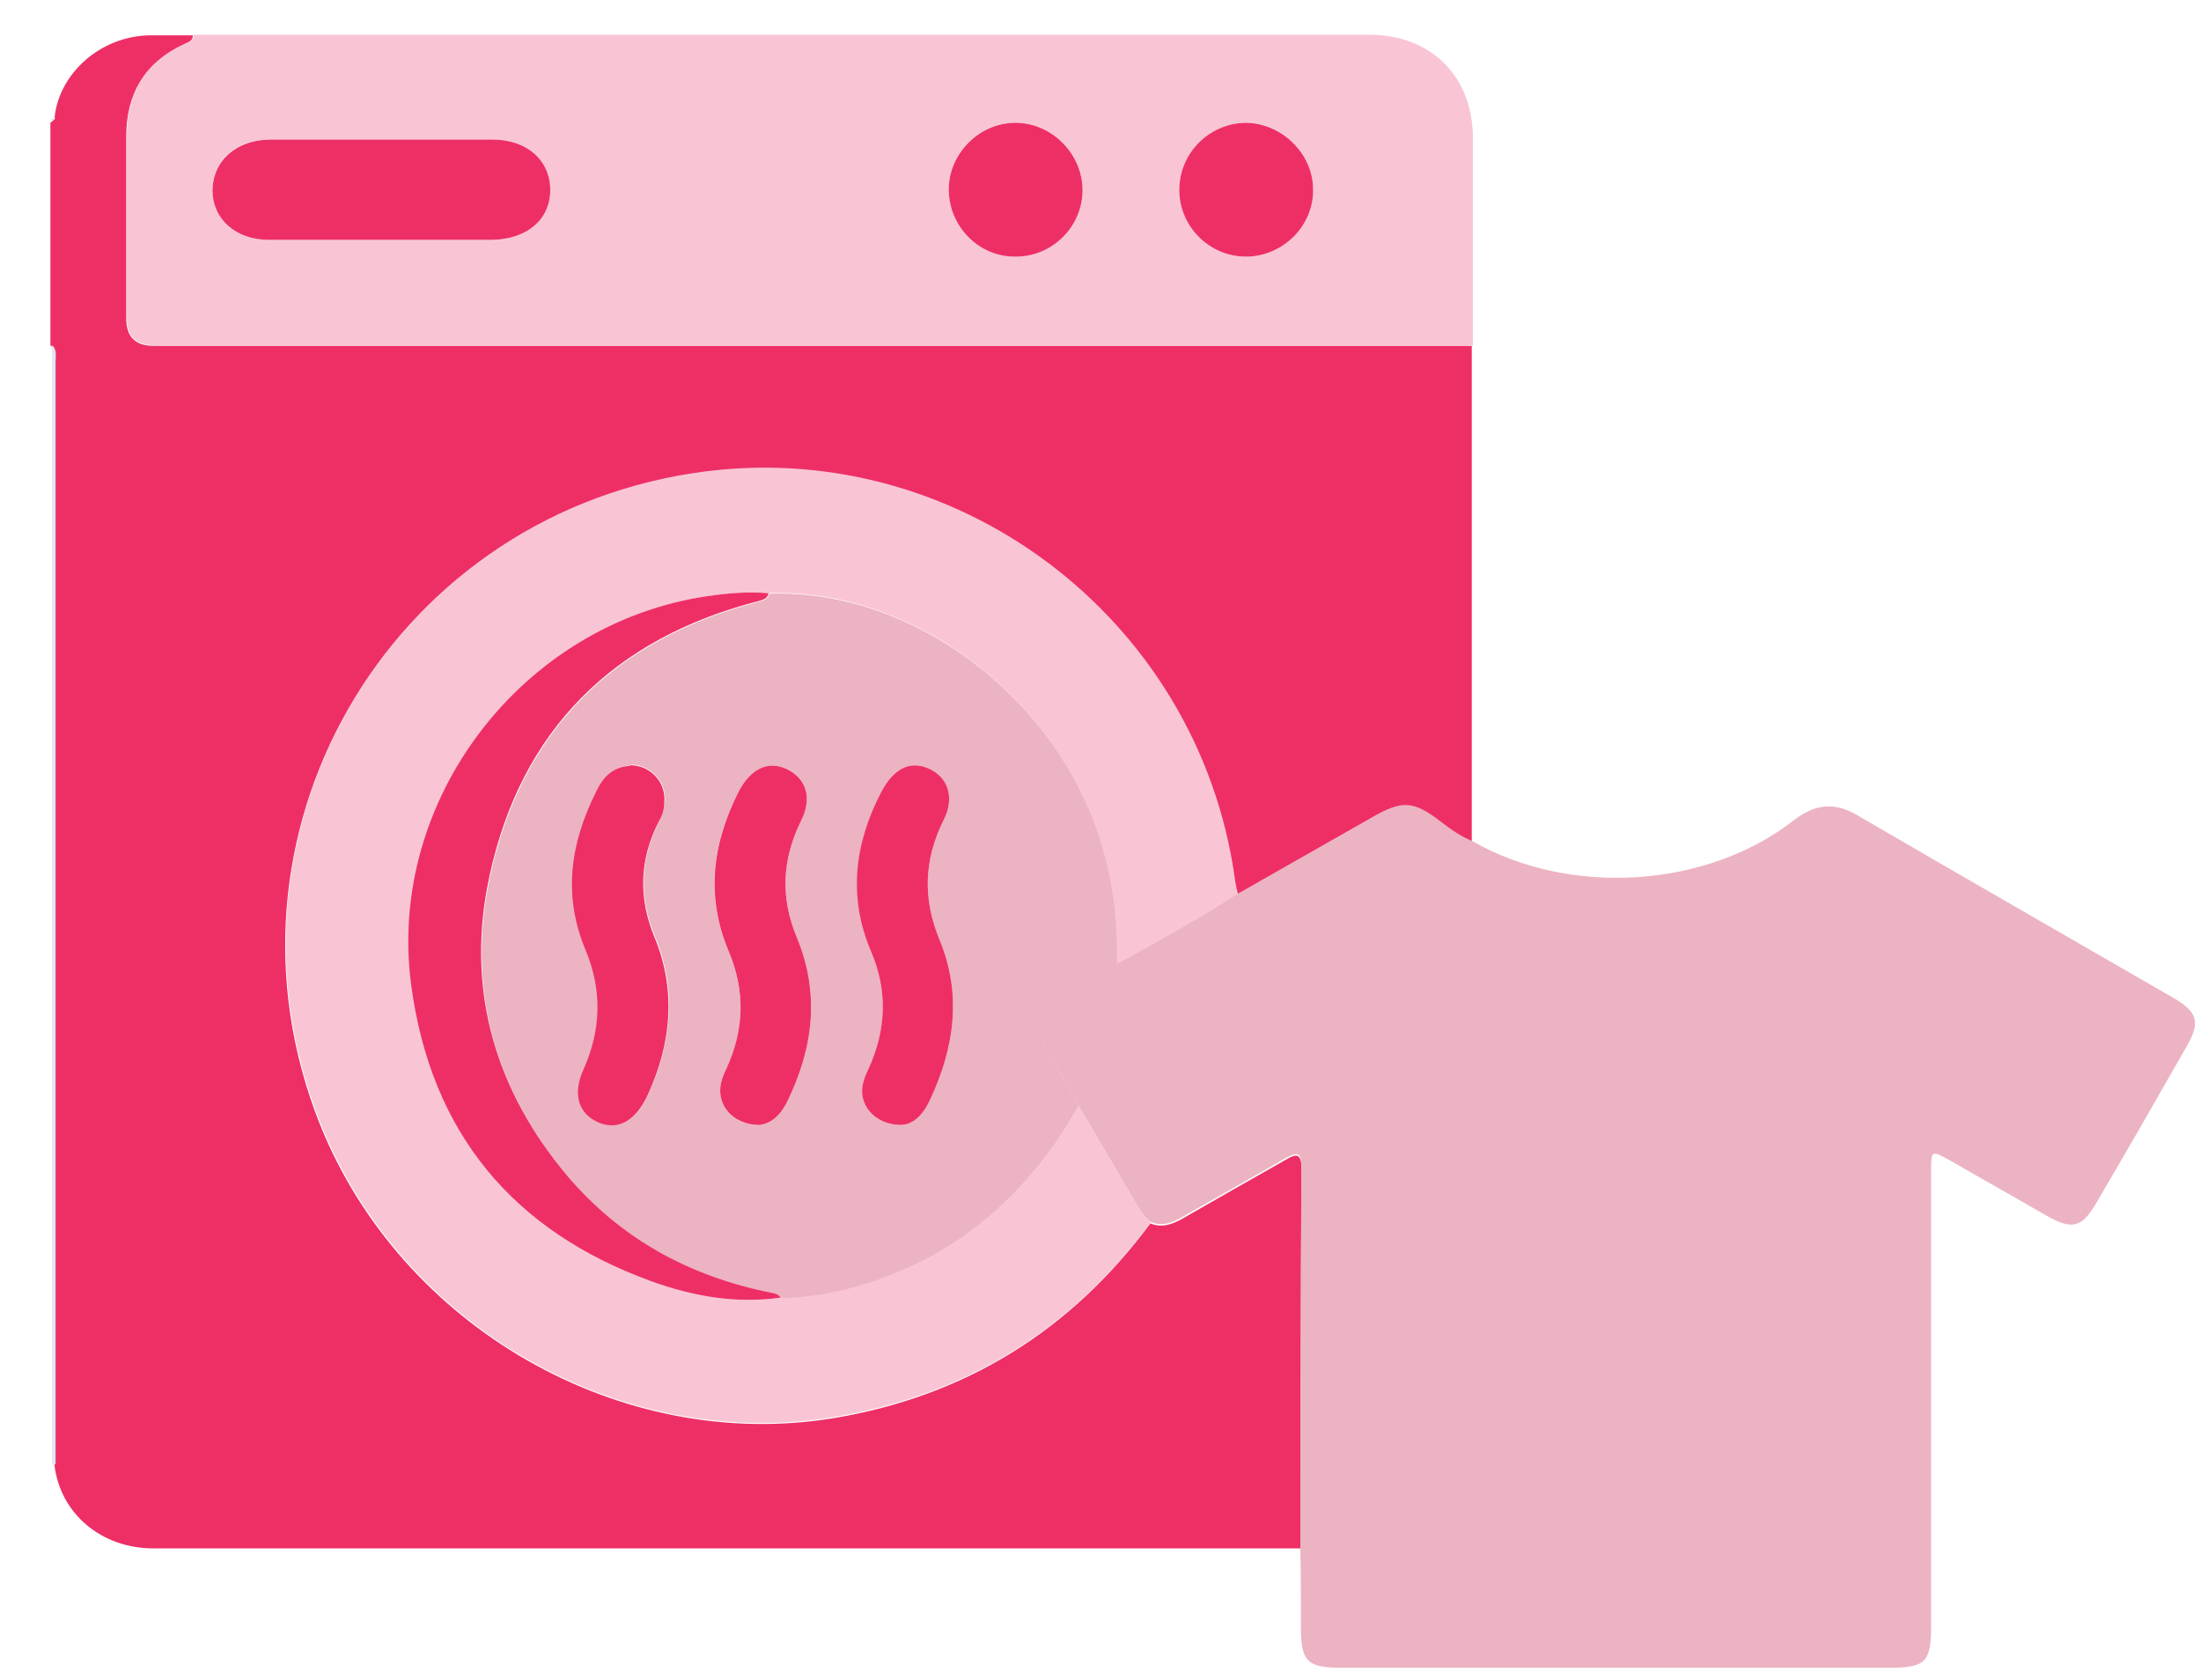 <svg width="38" height="29" viewBox="0 0 38 29" fill="none" xmlns="http://www.w3.org/2000/svg">
<path d="M22.45 26.73C15.85 26.73 9.25 26.73 2.65 26.73C1.75 26.73 1.04 26.13 0.94 25.29C0.94 25.27 0.94 25.24 0.94 25.22C0.94 18.9 0.94 12.58 0.94 6.26C0.94 6.16 0.97 6.04 0.87 5.96C0.87 4.68 0.87 3.4 0.87 2.12C0.89 2.1 0.92 2.07 0.94 2.05C1.01 1.27 1.73 0.63 2.57 0.61C2.82 0.61 3.07 0.61 3.33 0.61C3.33 0.72 3.24 0.73 3.17 0.77C2.5 1.08 2.18 1.62 2.18 2.35C2.18 3.4 2.18 4.45 2.18 5.5C2.18 5.813 2.337 5.97 2.65 5.97C10.07 5.97 17.48 5.97 24.9 5.97C25.07 5.97 25.24 5.97 25.41 5.97C25.41 8.82 25.41 11.68 25.41 14.53C25.21 14.45 25.03 14.32 24.86 14.19C24.39 13.83 24.2 13.82 23.68 14.12C22.91 14.56 22.13 15 21.36 15.44C21.34 15.36 21.32 15.28 21.31 15.19C20.68 10.66 16.44 7.49 11.94 8.19C6.66 9.01 3.55 14.44 5.52 19.4C6.92 22.91 10.72 25.09 14.4 24.48C16.67 24.1 18.49 22.97 19.86 21.12C20.06 21.2 20.23 21.14 20.41 21.04C21 20.7 21.6 20.36 22.2 20.02C22.38 19.91 22.47 19.91 22.47 20.17C22.46 22.36 22.46 24.56 22.45 26.75V26.73Z" fill="#EE2F66"/>
<path d="M0.89 5.95C0.99 6.03 0.96 6.15 0.96 6.25C0.96 12.57 0.96 18.89 0.96 25.21C0.96 25.23 0.96 25.26 0.96 25.28C0.94 25.28 0.92 25.28 0.9 25.28V5.95H0.89Z" fill="#E1E6EF"/>
<path d="M0.96 2.04C0.96 2.04 0.91 2.09 0.89 2.11C0.89 2.09 0.89 2.06 0.89 2.04C0.91 2.04 0.94 2.04 0.96 2.04Z" fill="#E1E6EF"/>
<path d="M21.37 15.43C22.14 14.99 22.92 14.55 23.69 14.11C24.21 13.81 24.4 13.82 24.87 14.18C25.04 14.31 25.22 14.44 25.42 14.52C27.09 15.48 29.46 15.34 30.97 14.16C31.33 13.88 31.67 13.84 32.06 14.07C33.88 15.13 35.71 16.18 37.53 17.23C37.94 17.47 37.99 17.65 37.76 18.05C37.24 18.96 36.72 19.87 36.19 20.77C35.94 21.2 35.77 21.23 35.34 20.99C34.79 20.67 34.23 20.36 33.68 20.04C33.34 19.85 33.34 19.85 33.34 20.23C33.34 22.85 33.34 25.46 33.34 28.08C33.34 28.69 33.24 28.79 32.63 28.79C29.47 28.79 26.31 28.79 23.15 28.79C22.57 28.79 22.46 28.68 22.46 28.09C22.46 27.63 22.46 27.17 22.45 26.72C22.45 24.53 22.45 22.33 22.47 20.14C22.47 19.88 22.39 19.89 22.2 19.99C21.61 20.33 21.01 20.67 20.41 21.01C20.24 21.11 20.06 21.18 19.86 21.09C19.73 20.99 19.66 20.85 19.58 20.72C19.26 20.17 18.93 19.62 18.61 19.07C18.41 18.71 18.21 18.36 18.01 18C17.82 17.65 17.86 17.46 18.21 17.25C18.56 17.04 18.91 16.83 19.26 16.63C19.97 16.24 20.68 15.85 21.36 15.41L21.37 15.43Z" fill="#ECB3C2"/>
<path d="M25.42 5.96C25.25 5.96 25.08 5.96 24.91 5.96C17.49 5.96 10.08 5.96 2.66 5.96C2.347 5.96 2.19 5.803 2.19 5.49C2.19 4.44 2.19 3.39 2.19 2.34C2.19 1.61 2.51 1.07 3.18 0.76C3.26 0.72 3.35 0.71 3.34 0.6C6.95 0.6 10.55 0.6 14.16 0.6C17.32 0.6 20.48 0.6 23.64 0.6C24.71 0.6 25.43 1.32 25.43 2.39C25.43 3.58 25.43 4.78 25.43 5.97L25.42 5.96ZM6.59 4.14C7.23 4.14 7.87 4.14 8.5 4.14C9.1 4.14 9.5 3.79 9.5 3.28C9.5 2.77 9.1 2.41 8.51 2.41C7.22 2.41 5.93 2.41 4.65 2.41C4.06 2.41 3.66 2.78 3.67 3.29C3.67 3.78 4.08 4.13 4.64 4.14C5.29 4.14 5.94 4.14 6.59 4.14ZM17.52 4.43C18.15 4.43 18.68 3.93 18.69 3.3C18.7 2.66 18.17 2.12 17.53 2.12C16.91 2.12 16.38 2.65 16.38 3.27C16.38 3.9 16.89 4.42 17.52 4.43ZM21.51 4.43C22.14 4.43 22.66 3.91 22.67 3.29C22.67 2.66 22.13 2.11 21.5 2.12C20.88 2.12 20.36 2.66 20.36 3.28C20.36 3.91 20.88 4.43 21.51 4.43Z" fill="#F9C5D5"/>
<path d="M21.37 15.43C20.69 15.87 19.98 16.26 19.27 16.65C19.28 15.92 19.2 15.21 18.99 14.51C18.21 12 15.73 10.15 13.27 10.24C12.92 10.21 12.58 10.24 12.23 10.29C9.01 10.76 6.68 13.83 7.11 17.01C7.45 19.55 8.87 21.25 11.26 22.12C11.97 22.38 12.72 22.51 13.49 22.4C14.22 22.38 14.92 22.2 15.59 21.91C16.94 21.33 17.91 20.35 18.62 19.08C18.94 19.63 19.27 20.18 19.59 20.73C19.67 20.86 19.74 21.01 19.87 21.1C18.5 22.95 16.68 24.08 14.41 24.46C10.73 25.08 6.93 22.9 5.53 19.38C3.56 14.42 6.68 8.99 11.95 8.17C16.45 7.47 20.69 10.64 21.32 15.17C21.33 15.25 21.35 15.34 21.37 15.42V15.43Z" fill="#F9C5D5"/>
<path d="M18.62 19.09C17.91 20.35 16.93 21.34 15.59 21.92C14.92 22.21 14.23 22.39 13.49 22.41C13.46 22.35 13.4 22.34 13.34 22.33C11.88 22.04 10.65 21.36 9.7 20.18C8.5 18.69 8.06 16.99 8.46 15.14C9 12.61 10.61 11.02 13.13 10.38C13.21 10.36 13.26 10.33 13.28 10.25C15.73 10.16 18.22 12.01 19 14.52C19.22 15.22 19.3 15.93 19.28 16.66C18.93 16.87 18.58 17.07 18.23 17.28C17.89 17.49 17.84 17.67 18.03 18.03C18.23 18.39 18.43 18.74 18.63 19.1L18.62 19.09ZM10.88 13.21C10.6 13.24 10.43 13.4 10.31 13.64C9.86 14.53 9.73 15.45 10.12 16.39C10.41 17.09 10.39 17.77 10.08 18.46C9.89 18.89 10 19.22 10.35 19.37C10.69 19.51 10.99 19.34 11.19 18.9C11.6 18 11.69 17.09 11.31 16.17C11.03 15.49 11.05 14.84 11.38 14.18C11.43 14.08 11.47 13.95 11.48 13.84C11.51 13.49 11.23 13.2 10.89 13.2L10.88 13.21ZM13.11 19.42C13.31 19.41 13.47 19.26 13.59 19.02C14.04 18.1 14.16 17.16 13.76 16.19C13.47 15.5 13.5 14.84 13.83 14.17C14.03 13.76 13.92 13.43 13.59 13.28C13.26 13.12 12.96 13.27 12.75 13.67C12.29 14.56 12.18 15.48 12.58 16.42C12.87 17.1 12.85 17.78 12.54 18.45C12.5 18.53 12.47 18.61 12.45 18.69C12.36 19.07 12.65 19.43 13.11 19.42ZM15.54 19.42C15.77 19.42 15.94 19.24 16.06 18.98C16.48 18.08 16.61 17.16 16.22 16.22C15.93 15.52 15.95 14.84 16.29 14.16C16.49 13.77 16.37 13.42 16.04 13.27C15.71 13.12 15.41 13.27 15.21 13.68C14.76 14.57 14.65 15.49 15.04 16.43C15.33 17.12 15.3 17.79 14.99 18.46C14.95 18.54 14.92 18.62 14.9 18.7C14.81 19.06 15.09 19.41 15.54 19.42Z" fill="#ECB3C2"/>
<path d="M6.59 4.14C5.94 4.14 5.29 4.14 4.64 4.14C4.07 4.14 3.67 3.78 3.67 3.29C3.67 2.78 4.07 2.42 4.65 2.41C5.94 2.41 7.23 2.41 8.51 2.41C9.1 2.41 9.5 2.77 9.5 3.28C9.5 3.79 9.1 4.13 8.5 4.14C7.86 4.14 7.22 4.14 6.59 4.14Z" fill="#EE2F66"/>
<path d="M17.52 4.43C16.89 4.43 16.38 3.9 16.38 3.27C16.38 2.65 16.91 2.12 17.53 2.12C18.17 2.12 18.7 2.67 18.69 3.3C18.68 3.93 18.15 4.44 17.52 4.43Z" fill="#EE2F66"/>
<path d="M21.51 4.43C20.88 4.43 20.36 3.91 20.36 3.28C20.36 2.65 20.87 2.13 21.5 2.12C22.13 2.12 22.68 2.66 22.67 3.29C22.67 3.91 22.14 4.43 21.51 4.43Z" fill="#EE2F66"/>
<path d="M13.27 10.24C13.25 10.32 13.2 10.35 13.12 10.37C10.6 11.01 8.99 12.6 8.45 15.13C8.05 16.97 8.49 18.68 9.69 20.17C10.64 21.35 11.87 22.03 13.33 22.32C13.39 22.33 13.45 22.35 13.48 22.4C12.71 22.51 11.97 22.38 11.25 22.12C8.85 21.25 7.44 19.55 7.1 17.01C6.67 13.83 9 10.76 12.22 10.29C12.57 10.24 12.91 10.21 13.26 10.24H13.27Z" fill="#EE2F66"/>
<path d="M10.88 13.21C11.22 13.21 11.5 13.49 11.47 13.85C11.47 13.97 11.43 14.09 11.37 14.19C11.04 14.84 11.02 15.5 11.3 16.18C11.68 17.1 11.59 18.02 11.18 18.91C10.98 19.34 10.68 19.52 10.34 19.38C9.99 19.23 9.88 18.9 10.07 18.47C10.38 17.78 10.4 17.1 10.11 16.4C9.71 15.45 9.85 14.54 10.3 13.65C10.42 13.4 10.59 13.24 10.87 13.22L10.88 13.21Z" fill="#EE2F66"/>
<path d="M13.11 19.42C12.65 19.42 12.36 19.07 12.45 18.69C12.47 18.61 12.5 18.53 12.54 18.45C12.85 17.78 12.87 17.1 12.58 16.42C12.18 15.47 12.3 14.56 12.75 13.67C12.96 13.27 13.26 13.12 13.59 13.28C13.92 13.44 14.03 13.77 13.83 14.17C13.5 14.84 13.47 15.5 13.76 16.19C14.16 17.16 14.04 18.1 13.59 19.02C13.47 19.26 13.31 19.4 13.11 19.42Z" fill="#EE2F66"/>
<path d="M15.54 19.42C15.09 19.41 14.81 19.06 14.9 18.7C14.92 18.62 14.95 18.54 14.99 18.46C15.3 17.79 15.33 17.11 15.04 16.43C14.64 15.49 14.75 14.57 15.21 13.68C15.42 13.27 15.71 13.12 16.04 13.27C16.37 13.42 16.49 13.77 16.29 14.16C15.95 14.84 15.93 15.52 16.22 16.22C16.61 17.16 16.48 18.08 16.06 18.98C15.94 19.24 15.77 19.42 15.54 19.42Z" fill="#EE2F66"/>
</svg>
